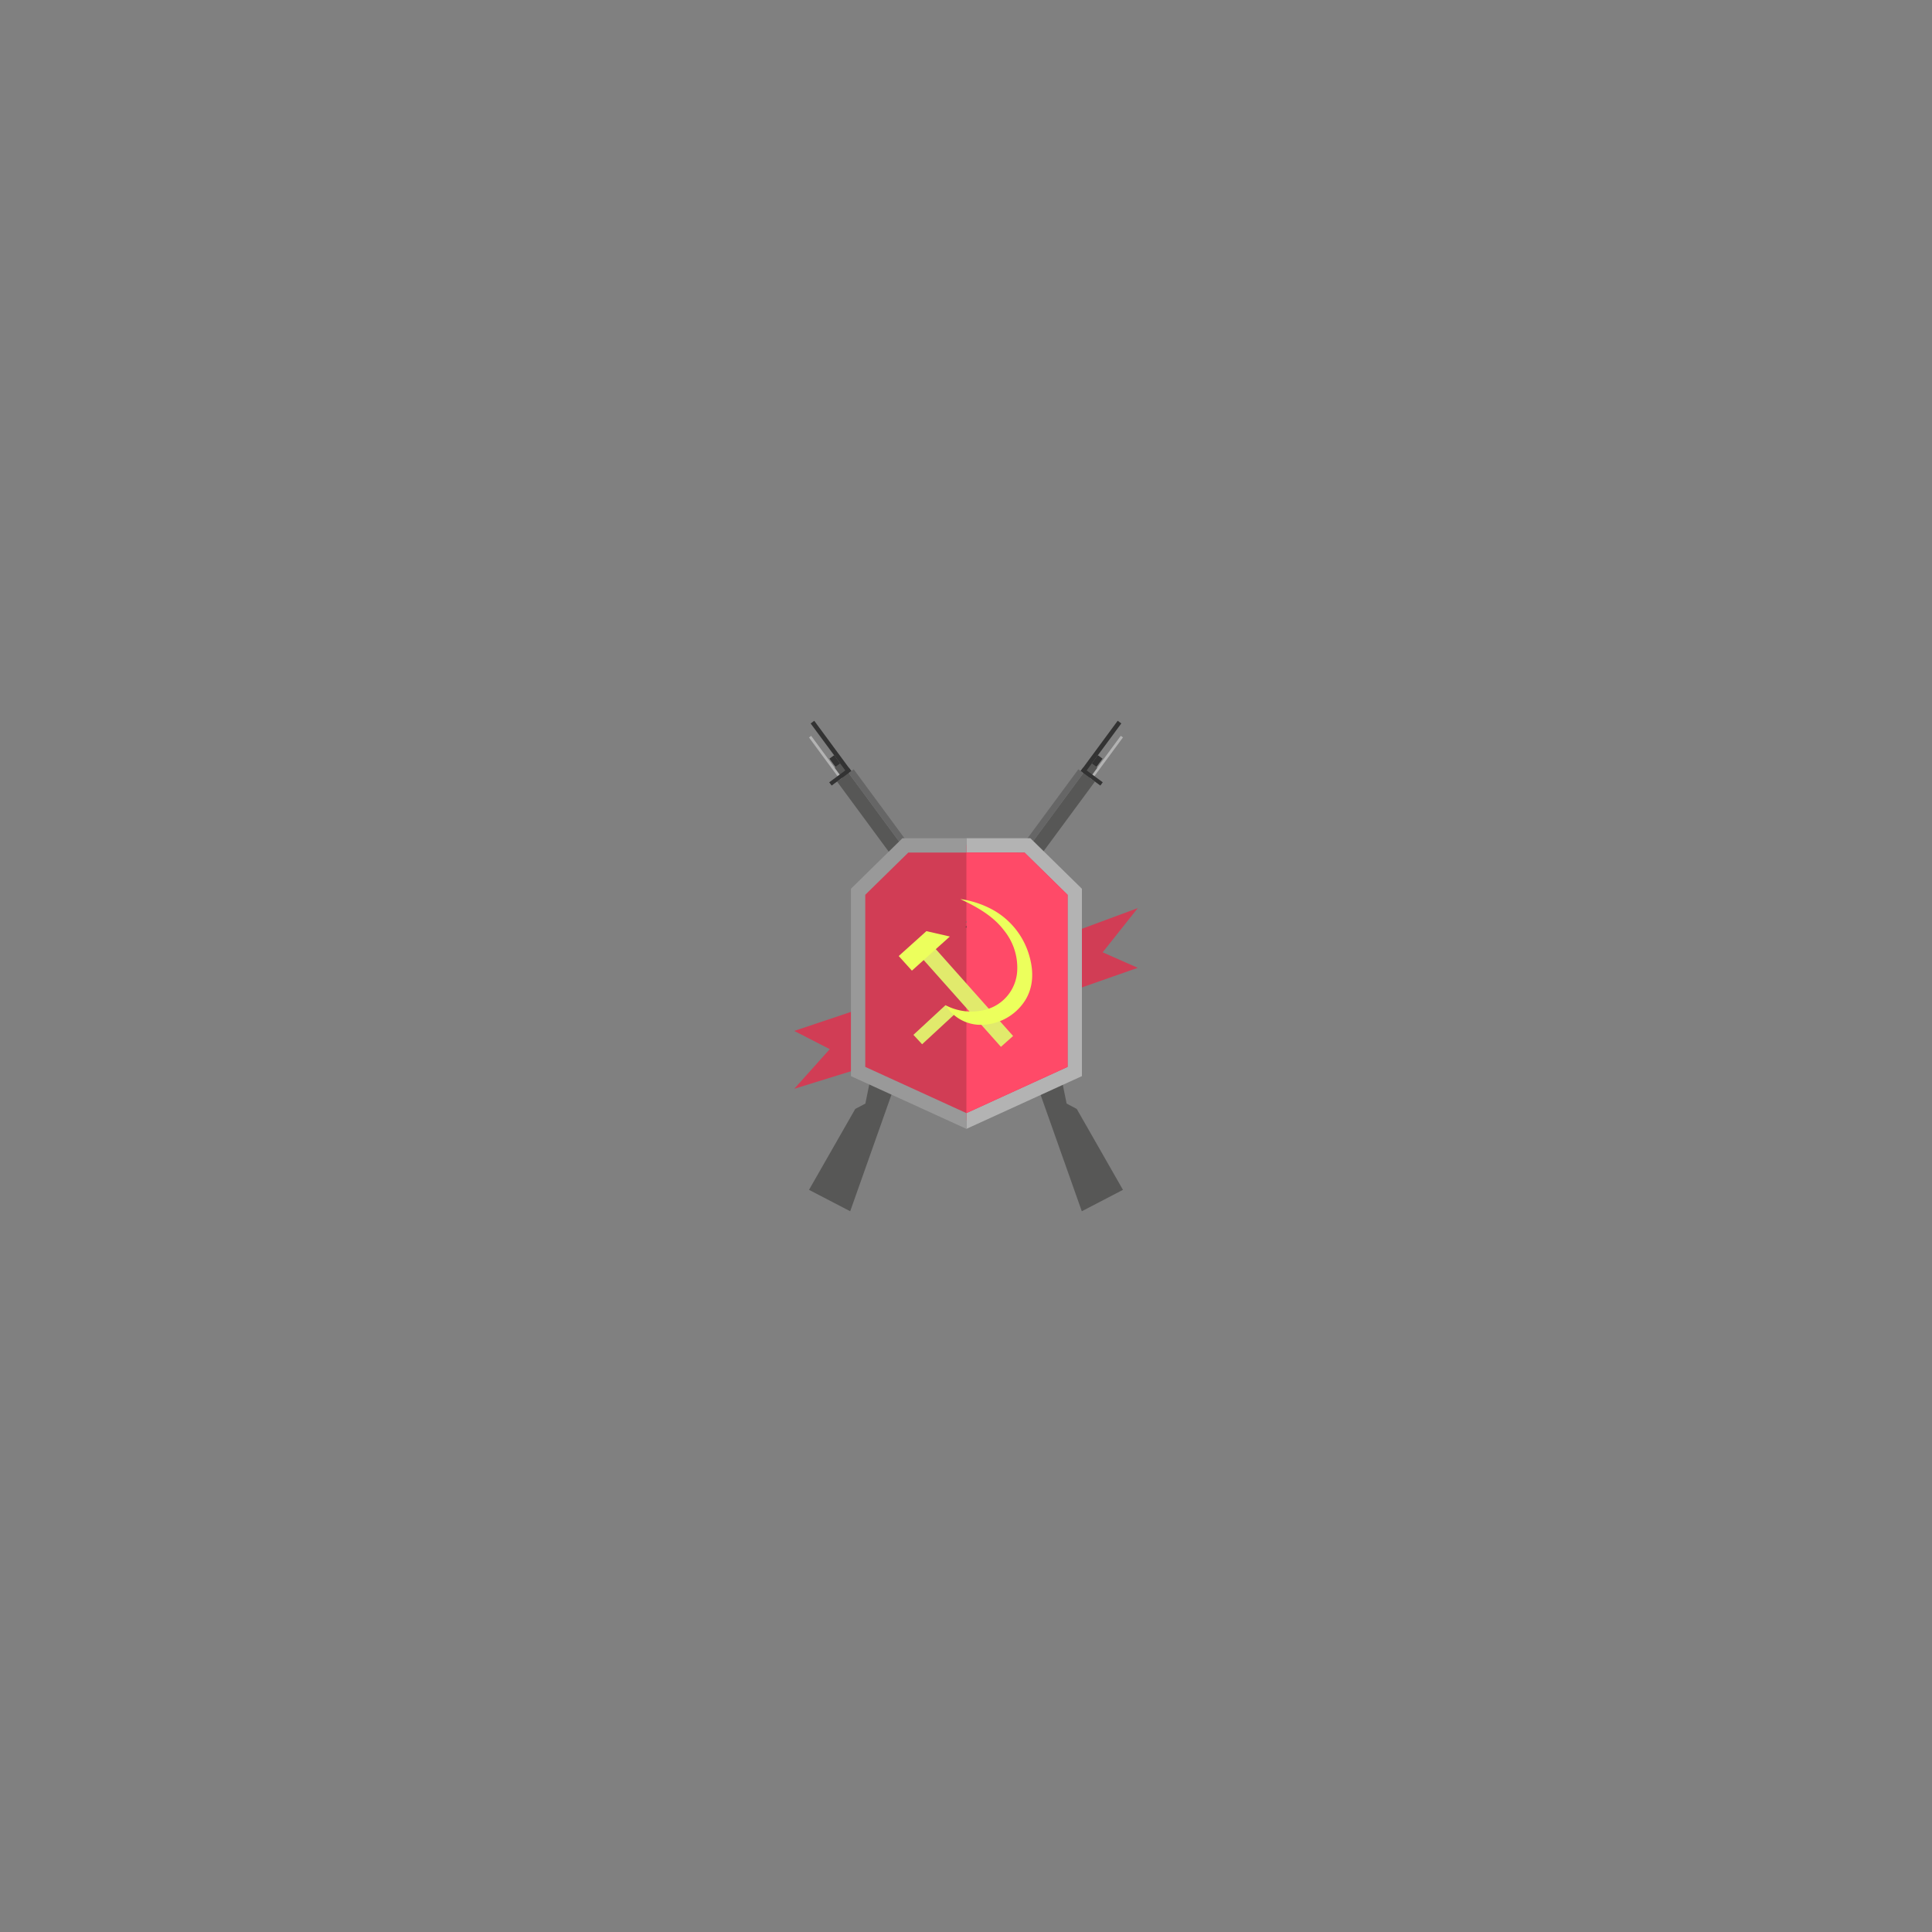 <svg id="Layer_1" data-name="Layer 1" xmlns="http://www.w3.org/2000/svg" viewBox="0 0 500 500"><rect x="0" y="0" width="500" height="500" fill="#808080" stroke="none"/><defs><style>.cls-1{fill:none;}.cls-2{fill:#333;}.cls-3{fill:#b3b3b3;}.cls-4{fill:#575756;}.cls-5{fill:#666;}.cls-6{fill:#d13d55;}.cls-7{fill:#999;}.cls-8{fill:#ff4a68;}.cls-9{fill:#e1ea6c;}.cls-10{fill:#ecff5c;}</style></defs><title>icon03</title><ellipse class="cls-1" cx="250" cy="250" rx="112.5" ry="79.01"/><path class="cls-2" d="M256.68,259.86l.31,4.54L264,279.06l1.68,1,2.15-1.59-2.06-6.22Zm8.62,13.58L267,278l-1.35,1-1.19-.83L263,275.1Z"/><rect class="cls-3" x="213.41" y="189.3" width="0.7" height="13.84" transform="translate(-74.74 165.13) rotate(-36.4)"/><rect class="cls-2" x="257.17" y="241.79" width="1.8" height="20.93" transform="translate(-99.35 202.39) rotate(-36.4)"/><polygon class="cls-4" points="290.62 307.93 279.97 313.47 265.29 272 254.39 257.21 245.81 241.86 216.63 202.27 217.94 201.3 216.01 198.68 217.69 197.44 273.51 273.16 276.04 285.6 278.66 286.99 290.62 307.93"/><rect class="cls-2" x="257.38" y="248.96" width="0.81" height="13.37" transform="translate(-101.42 202.93) rotate(-36.41)"/><rect class="cls-2" x="244.07" y="240.86" width="6.34" height="1.05" transform="translate(-94.92 193.21) rotate(-36.3)"/><rect class="cls-2" x="215.3" y="195.65" width="1.51" height="2.67" transform="translate(-74.75 166.73) rotate(-36.42)"/><rect class="cls-2" x="214.48" y="185.3" width="1.16" height="16.16" transform="translate(-72.8 165.36) rotate(-36.4)"/><polygon class="cls-2" points="214.6 202.46 215.23 203.3 220.33 199.54 219.7 198.7 214.6 202.46"/><rect class="cls-5" x="234.04" y="194.78" width="1.63" height="49.13" transform="translate(-84.34 182.17) rotate(-36.4)"/><path class="cls-2" d="M234.18,272.26l-2.05,6.22,2.15,1.59,1.68-1L243,264.39l.31-4.54ZM237,275.1l-1.42,3.1-1.19.83L233,278l1.71-4.58Z"/><rect class="cls-3" x="279.32" y="195.87" width="13.84" height="0.7" transform="translate(-41.54 310.21) rotate(-53.61)"/><rect class="cls-2" x="231.46" y="251.36" width="20.93" height="1.8" transform="translate(-104.63 297.62) rotate(-53.66)"/><polygon class="cls-4" points="209.37 307.93 220.03 313.47 234.71 272 245.61 257.21 254.18 241.86 283.37 202.27 282.06 201.3 283.99 198.68 282.31 197.44 226.48 273.16 223.96 285.6 221.34 286.99 209.37 307.93"/><polygon class="cls-6" points="222.16 277.21 222.16 231.15 233.94 218.69 265.82 218.69 278.05 230.7 278.05 277.21 250.02 290.02 222.16 277.21"/><rect class="cls-2" x="252.23" y="238.22" width="1.05" height="6.34" transform="translate(-91.51 301.65) rotate(-53.61)"/><rect class="cls-2" x="282.6" y="196.23" width="2.68" height="1.51" transform="translate(-43.17 308.44) rotate(-53.57)"/><polygon class="cls-2" points="290.2 187.22 280.61 200.23 279.67 199.54 289.26 186.53 290.2 187.22"/><rect class="cls-2" x="282.01" y="197.83" width="1.05" height="6.34" transform="translate(-47.14 308.44) rotate(-53.48)"/><rect class="cls-5" x="240.58" y="218.54" width="49.13" height="1.63" transform="translate(-68.75 302.6) rotate(-53.6)"/><polygon class="cls-6" points="223.83 260.67 205.55 266.8 214.74 271.52 205.55 281.78 223.83 276.12 223.83 260.67"/><polygon class="cls-6" points="276.29 256.84 294.45 250.47 285.37 246.46 294.45 235.02 276.29 241.74 276.29 256.84"/><polygon class="cls-3" points="278.89 228.92 267.75 217.99 266.66 216.93 265.15 216.93 250.11 216.93 250.11 220.64 250.11 220.64 265.15 220.64 276.29 231.57 276.29 276.11 250.11 288.07 250.11 288.07 250.11 292.15 251.66 291.44 277.83 279.49 280 278.5 280 276.11 280 231.57 280 230.01 278.89 228.92"/><polygon class="cls-7" points="221.33 228.92 232.47 217.99 233.55 216.93 235.07 216.93 250.1 216.93 250.1 220.64 250.1 220.64 235.07 220.64 223.93 231.57 223.93 276.11 250.1 288.07 250.11 288.07 250.11 292.15 248.56 291.44 222.39 279.49 220.22 278.5 220.22 276.11 220.22 231.57 220.22 230.01 221.33 228.92"/><polygon class="cls-8" points="250.11 220.64 265.15 220.64 276.29 231.57 276.29 276.11 250.11 288.07 250.11 220.64"/><rect class="cls-9" x="248.45" y="243.06" width="4.22" height="30.25" transform="translate(-108.26 231.94) rotate(-41.67)"/><polygon class="cls-10" points="245.82 242.37 236 251.2 232.59 247.42 239.75 240.98 245.82 242.37"/><rect class="cls-9" x="236.01" y="263.54" width="11.31" height="3.32" transform="translate(-115.82 234.62) rotate(-42.77)"/><path class="cls-10" d="M244.69,260.14a14.35,14.35,0,0,0,10.44,1.15,11,11,0,0,0,8.12-10,15.3,15.3,0,0,0-3.44-10.54c-2.85-3.76-7.09-6.1-11.28-8.07a24.66,24.66,0,0,1,8.55,2.86,19.78,19.78,0,0,1,9.33,11.91c1.14,4,1.07,8.11-1.23,11.65a13.64,13.64,0,0,1-12.13,6.1,10.68,10.68,0,0,1-8.35-5.08"/></svg>